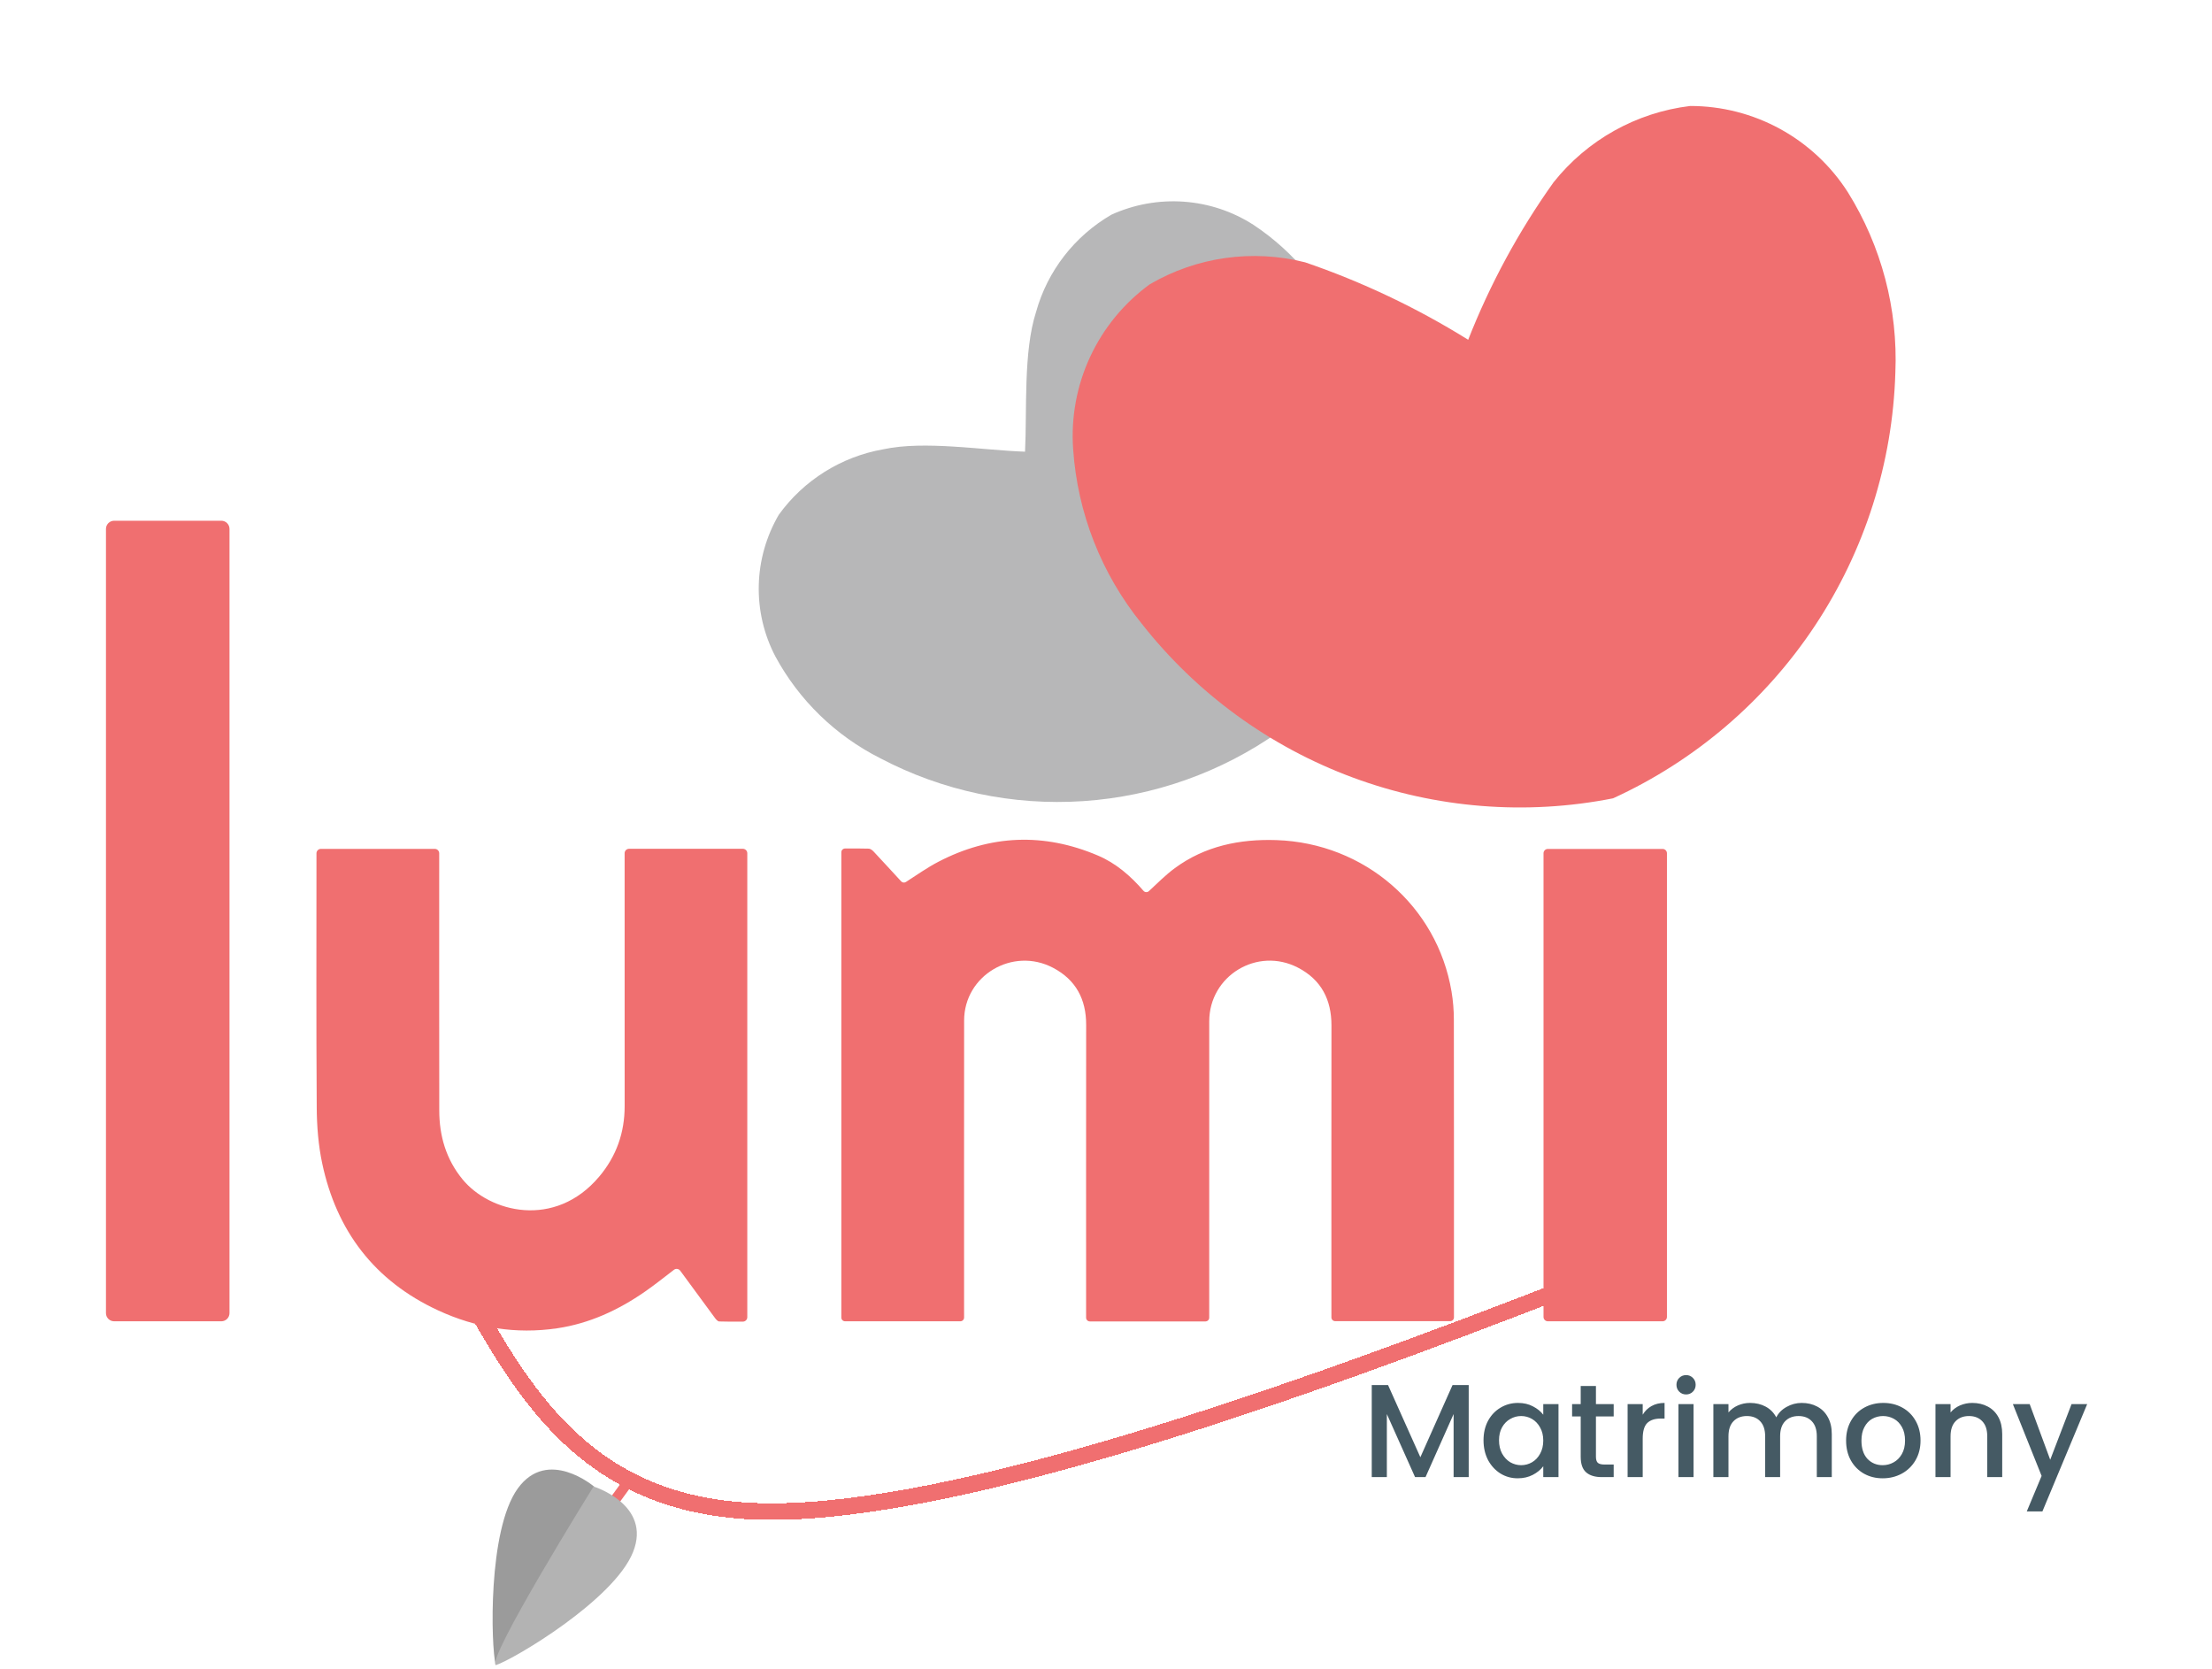 <svg width="334" height="252" viewBox="0 0 334 252" fill="none" xmlns="http://www.w3.org/2000/svg">
<g filter="url(#filter0_d_3_985)">
<path d="M121.037 124.664C121.037 124.352 121.292 124.099 121.604 124.098C122.825 124.094 124.004 124.082 125.182 124.12C125.433 124.128 125.725 124.358 125.914 124.561C127.326 126.069 128.721 127.592 130.071 129.06C130.256 129.261 130.559 129.3 130.789 129.152C132.431 128.099 133.994 126.985 135.684 126.106C143.544 122.018 151.607 121.683 159.779 125.162C162.532 126.334 164.734 128.259 166.664 130.49C166.872 130.73 167.235 130.753 167.469 130.538C168.775 129.336 169.997 128.089 171.39 127.064C175.93 123.724 181.186 122.645 186.74 122.832C200.029 123.282 211.004 132.784 213.173 145.686C213.408 147.08 213.522 148.509 213.525 149.922C213.55 164.748 213.54 179.574 213.54 194.401V194.888C213.54 195.201 213.286 195.455 212.974 195.455H195.602C195.289 195.455 195.036 195.201 195.036 194.888V194.483C195.036 179.929 195.024 165.376 195.043 150.823C195.049 146.936 193.516 143.91 189.973 142.079C183.834 138.906 176.594 143.311 176.588 150.189C176.576 164.906 176.585 179.623 176.585 194.34V194.929C176.585 195.242 176.331 195.496 176.018 195.496H158.564C158.251 195.496 157.996 195.242 157.996 194.929V194.447C157.996 179.866 157.986 165.286 158.004 150.705C158.008 146.872 156.456 143.913 152.992 142.1C146.898 138.911 139.586 143.265 139.577 150.062C139.56 164.834 139.572 179.605 139.572 194.377V194.909C139.572 195.222 139.318 195.476 139.005 195.476H121.604C121.291 195.476 121.037 195.222 121.037 194.909V124.664Z" fill="#F06F70"/>
</g>
<g filter="url(#filter1_d_3_985)">
<path d="M96.703 187.831C96.48 187.535 96.056 187.477 95.762 187.703C94.292 188.831 92.868 189.97 91.371 191.008C87.373 193.781 83.011 195.807 78.142 196.53C71.897 197.458 65.874 196.468 60.186 193.845C50.516 189.385 44.806 181.794 42.651 171.635C42.067 168.879 41.842 166.006 41.824 163.185C41.738 150.517 41.786 137.848 41.786 125.18V124.824C41.786 124.455 42.086 124.155 42.455 124.155H59.649C60.019 124.155 60.318 124.455 60.318 124.824V125.159C60.318 137.991 60.306 150.824 60.326 163.656C60.332 167.469 61.341 170.981 63.812 174.013C67.92 179.053 77.786 181.572 84.476 173.635C87.074 170.552 88.322 166.991 88.319 162.988C88.309 150.402 88.315 137.815 88.315 125.228V124.812C88.315 124.442 88.615 124.142 88.985 124.142H106.167C106.536 124.142 106.836 124.442 106.836 124.811V194.859C106.836 195.228 106.537 195.526 106.168 195.528C104.973 195.532 103.784 195.543 102.598 195.501C102.371 195.493 102.109 195.184 101.942 194.958C100.209 192.618 98.492 190.267 96.77 187.92C96.748 187.89 96.725 187.861 96.703 187.831Z" fill="#F06F70"/>
</g>
<g filter="url(#filter2_d_3_985)">
<path d="M161.823 28.409C156.246 31.64 152.158 36.912 150.442 43.089C148.496 49.115 149.087 57.933 148.774 64.243L148.88 64.196L148.734 64.189C142.383 63.974 133.615 62.482 127.375 63.829C121.025 64.947 115.359 68.495 111.595 73.709C109.702 76.951 108.662 80.611 108.571 84.35C108.48 88.09 109.341 91.787 111.075 95.099C114.646 101.709 120.168 107.07 126.903 110.467C136.306 115.415 146.923 117.659 157.564 116.946C168.206 116.234 178.451 112.593 187.152 106.431L187.184 106.533C194.265 98.505 198.951 88.679 200.71 78.167C202.469 67.655 201.231 56.877 197.136 47.056C194.378 40.074 189.538 34.104 183.261 29.941C180.114 27.918 176.5 26.717 172.753 26.449C169.006 26.181 165.247 26.855 161.823 28.409Z" fill="#B7B7B8"/>
</g>
<g filter="url(#filter3_d_3_985)">
<path d="M11.235 74.616H27.418C28.1 74.616 28.653 75.169 28.653 75.852V194.242C28.653 194.924 28.1 195.477 27.418 195.477H11.235C10.553 195.477 10 194.924 10 194.242V75.852C10 75.169 10.553 74.616 11.235 74.616Z" fill="#F06F70"/>
</g>
<g filter="url(#filter4_d_3_985)">
<path d="M227.063 194.821V124.819C227.063 124.457 227.357 124.163 227.719 124.163H245.043C245.405 124.163 245.699 124.457 245.699 124.819V194.821C245.699 195.184 245.405 195.477 245.043 195.477H227.719C227.357 195.477 227.063 195.184 227.063 194.821Z" fill="#F06F70"/>
</g>
<g filter="url(#filter5_d_3_985)">
<path d="M249.206 12C241.082 12.981 233.67 17.121 228.576 23.525C223.309 30.914 218.971 38.922 215.659 47.369L215.749 47.345L215.58 47.228C207.875 42.443 199.653 38.544 191.072 35.605C183.119 33.592 174.694 34.782 167.61 38.919C163.722 41.751 160.62 45.526 158.596 49.89C156.572 54.253 155.693 59.06 156.043 63.857C156.704 73.473 160.315 82.65 166.382 90.139C174.656 100.678 185.686 108.722 198.25 113.378C210.814 118.035 224.422 119.123 237.566 116.522C249.957 110.849 260.515 101.824 268.047 90.466C275.579 79.108 279.785 65.87 280.189 52.248C280.594 42.66 278.095 33.172 273.02 25.027C270.465 21.029 266.944 17.74 262.782 15.463C258.619 13.186 253.951 11.995 249.206 12Z" fill="#F06F70"/>
</g>
<g filter="url(#filter6_d_3_985)">
<path d="M66.023 190.334C75.816 208.301 85.609 226.27 113.619 226.207C141.629 226.144 189.51 209.697 235.741 191.604" stroke="#F06F70" stroke-width="2.5" stroke-miterlimit="75.255" shape-rendering="crispEdges"/>
</g>
<g filter="url(#filter7_d_3_985)">
<path d="M89.999 225.569L88.454 225.077L91.268 221.21L92.812 221.702L89.999 225.569Z" fill="#F06F70"/>
</g>
<path d="M74.84 251.337C74.129 248.488 73.637 231.025 78.172 224.728C82.707 218.435 89.74 224.457 89.74 224.457C89.74 224.457 77.784 249.714 74.84 251.337Z" fill="#9B9B9B"/>
<path d="M89.624 224.418C89.624 224.418 73.328 250.621 74.876 251.386C77.664 250.463 92.683 241.54 95.578 234.34C98.473 227.14 89.624 224.418 89.624 224.418Z" fill="#B3B3B3"/>
<path d="M221.767 209.1V223H219.487V213.48L215.247 223H213.667L209.407 213.48V223H207.127V209.1H209.587L214.467 220L219.327 209.1H221.767ZM224.004 217.44C224.004 216.333 224.23 215.353 224.684 214.5C225.15 213.647 225.777 212.987 226.564 212.52C227.364 212.04 228.244 211.8 229.204 211.8C230.07 211.8 230.824 211.973 231.464 212.32C232.117 212.653 232.637 213.073 233.024 213.58V211.98H235.324V223H233.024V221.36C232.637 221.88 232.11 222.313 231.444 222.66C230.777 223.007 230.017 223.18 229.164 223.18C228.217 223.18 227.35 222.94 226.564 222.46C225.777 221.967 225.15 221.287 224.684 220.42C224.23 219.54 224.004 218.547 224.004 217.44ZM233.024 217.48C233.024 216.72 232.864 216.06 232.544 215.5C232.237 214.94 231.83 214.513 231.324 214.22C230.817 213.927 230.27 213.78 229.684 213.78C229.097 213.78 228.55 213.927 228.044 214.22C227.537 214.5 227.124 214.92 226.804 215.48C226.497 216.027 226.344 216.68 226.344 217.44C226.344 218.2 226.497 218.867 226.804 219.44C227.124 220.013 227.537 220.453 228.044 220.76C228.564 221.053 229.11 221.2 229.684 221.2C230.27 221.2 230.817 221.053 231.324 220.76C231.83 220.467 232.237 220.04 232.544 219.48C232.864 218.907 233.024 218.24 233.024 217.48ZM240.978 213.84V219.94C240.978 220.353 241.072 220.653 241.258 220.84C241.458 221.013 241.792 221.1 242.258 221.1H243.658V223H241.858C240.832 223 240.045 222.76 239.498 222.28C238.952 221.8 238.678 221.02 238.678 219.94V213.84H237.378V211.98H238.678V209.24H240.978V211.98H243.658V213.84H240.978ZM248.04 213.58C248.373 213.02 248.813 212.587 249.36 212.28C249.92 211.96 250.58 211.8 251.34 211.8V214.16H250.76C249.866 214.16 249.186 214.387 248.72 214.84C248.266 215.293 248.04 216.08 248.04 217.2V223H245.76V211.98H248.04V213.58ZM254.596 210.52C254.182 210.52 253.836 210.38 253.556 210.1C253.276 209.82 253.136 209.473 253.136 209.06C253.136 208.647 253.276 208.3 253.556 208.02C253.836 207.74 254.182 207.6 254.596 207.6C254.996 207.6 255.336 207.74 255.616 208.02C255.896 208.3 256.036 208.647 256.036 209.06C256.036 209.473 255.896 209.82 255.616 210.1C255.336 210.38 254.996 210.52 254.596 210.52ZM255.716 211.98V223H253.436V211.98H255.716ZM272.049 211.8C272.916 211.8 273.689 211.98 274.369 212.34C275.062 212.7 275.602 213.233 275.989 213.94C276.389 214.647 276.589 215.5 276.589 216.5V223H274.329V216.84C274.329 215.853 274.082 215.1 273.589 214.58C273.096 214.047 272.422 213.78 271.569 213.78C270.716 213.78 270.036 214.047 269.529 214.58C269.036 215.1 268.789 215.853 268.789 216.84V223H266.529V216.84C266.529 215.853 266.282 215.1 265.789 214.58C265.296 214.047 264.622 213.78 263.769 213.78C262.916 213.78 262.236 214.047 261.729 214.58C261.236 215.1 260.989 215.853 260.989 216.84V223H258.709V211.98H260.989V213.24C261.362 212.787 261.836 212.433 262.409 212.18C262.982 211.927 263.596 211.8 264.249 211.8C265.129 211.8 265.916 211.987 266.609 212.36C267.302 212.733 267.836 213.273 268.209 213.98C268.542 213.313 269.062 212.787 269.769 212.4C270.476 212 271.236 211.8 272.049 211.8ZM284.27 223.18C283.23 223.18 282.29 222.947 281.45 222.48C280.61 222 279.95 221.333 279.47 220.48C278.99 219.613 278.75 218.613 278.75 217.48C278.75 216.36 278.997 215.367 279.49 214.5C279.984 213.633 280.657 212.967 281.51 212.5C282.364 212.033 283.317 211.8 284.37 211.8C285.424 211.8 286.377 212.033 287.23 212.5C288.084 212.967 288.757 213.633 289.25 214.5C289.744 215.367 289.99 216.36 289.99 217.48C289.99 218.6 289.737 219.593 289.23 220.46C288.724 221.327 288.03 222 287.15 222.48C286.284 222.947 285.324 223.18 284.27 223.18ZM284.27 221.2C284.857 221.2 285.404 221.06 285.91 220.78C286.43 220.5 286.85 220.08 287.17 219.52C287.49 218.96 287.65 218.28 287.65 217.48C287.65 216.68 287.497 216.007 287.19 215.46C286.884 214.9 286.477 214.48 285.97 214.2C285.464 213.92 284.917 213.78 284.33 213.78C283.744 213.78 283.197 213.92 282.69 214.2C282.197 214.48 281.804 214.9 281.51 215.46C281.217 216.007 281.07 216.68 281.07 217.48C281.07 218.667 281.37 219.587 281.97 220.24C282.584 220.88 283.35 221.2 284.27 221.2ZM297.804 211.8C298.671 211.8 299.444 211.98 300.124 212.34C300.817 212.7 301.357 213.233 301.744 213.94C302.131 214.647 302.324 215.5 302.324 216.5V223H300.064V216.84C300.064 215.853 299.817 215.1 299.324 214.58C298.831 214.047 298.157 213.78 297.304 213.78C296.451 213.78 295.771 214.047 295.264 214.58C294.771 215.1 294.524 215.853 294.524 216.84V223H292.244V211.98H294.524V213.24C294.897 212.787 295.371 212.433 295.944 212.18C296.531 211.927 297.151 211.8 297.804 211.8ZM315.152 211.98L308.392 228.18H306.032L308.272 222.82L303.932 211.98H306.472L309.572 220.38L312.792 211.98H315.152Z" fill="#455A64"/>
<defs>
<filter id="filter0_d_3_985" x="111.037" y="110.776" width="124.505" height="104.72" filterUnits="userSpaceOnUse" color-interpolation-filters="sRGB">
<feFlood flood-opacity="0" result="BackgroundImageFix"/>
<feColorMatrix in="SourceAlpha" type="matrix" values="0 0 0 0 0 0 0 0 0 0 0 0 0 0 0 0 0 0 127 0" result="hardAlpha"/>
<feOffset dx="6" dy="4"/>
<feGaussianBlur stdDeviation="8"/>
<feComposite in2="hardAlpha" operator="out"/>
<feColorMatrix type="matrix" values="0 0 0 0 0 0 0 0 0 0 0 0 0 0 0 0 0 0 0.19 0"/>
<feBlend mode="normal" in2="BackgroundImageFix" result="effect1_dropShadow_3_985"/>
<feBlend mode="normal" in="SourceGraphic" in2="effect1_dropShadow_3_985" result="shape"/>
</filter>
<filter id="filter1_d_3_985" x="31.773" y="112.142" width="97.063" height="104.729" filterUnits="userSpaceOnUse" color-interpolation-filters="sRGB">
<feFlood flood-opacity="0" result="BackgroundImageFix"/>
<feColorMatrix in="SourceAlpha" type="matrix" values="0 0 0 0 0 0 0 0 0 0 0 0 0 0 0 0 0 0 127 0" result="hardAlpha"/>
<feOffset dx="6" dy="4"/>
<feGaussianBlur stdDeviation="8"/>
<feComposite in2="hardAlpha" operator="out"/>
<feColorMatrix type="matrix" values="0 0 0 0 0 0 0 0 0 0 0 0 0 0 0 0 0 0 0.19 0"/>
<feBlend mode="normal" in2="BackgroundImageFix" result="effect1_dropShadow_3_985"/>
<feBlend mode="normal" in="SourceGraphic" in2="effect1_dropShadow_3_985" result="shape"/>
</filter>
<filter id="filter2_d_3_985" x="98.564" y="14.392" width="124.924" height="122.684" filterUnits="userSpaceOnUse" color-interpolation-filters="sRGB">
<feFlood flood-opacity="0" result="BackgroundImageFix"/>
<feColorMatrix in="SourceAlpha" type="matrix" values="0 0 0 0 0 0 0 0 0 0 0 0 0 0 0 0 0 0 127 0" result="hardAlpha"/>
<feOffset dx="6" dy="4"/>
<feGaussianBlur stdDeviation="8"/>
<feComposite in2="hardAlpha" operator="out"/>
<feColorMatrix type="matrix" values="0 0 0 0 0 0 0 0 0 0 0 0 0 0 0 0 0 0 0.19 0"/>
<feBlend mode="normal" in2="BackgroundImageFix" result="effect1_dropShadow_3_985"/>
<feBlend mode="normal" in="SourceGraphic" in2="effect1_dropShadow_3_985" result="shape"/>
</filter>
<filter id="filter3_d_3_985" x="0" y="62.616" width="50.653" height="152.861" filterUnits="userSpaceOnUse" color-interpolation-filters="sRGB">
<feFlood flood-opacity="0" result="BackgroundImageFix"/>
<feColorMatrix in="SourceAlpha" type="matrix" values="0 0 0 0 0 0 0 0 0 0 0 0 0 0 0 0 0 0 127 0" result="hardAlpha"/>
<feOffset dx="6" dy="4"/>
<feGaussianBlur stdDeviation="8"/>
<feComposite in2="hardAlpha" operator="out"/>
<feColorMatrix type="matrix" values="0 0 0 0 0 0 0 0 0 0 0 0 0 0 0 0 0 0 0.19 0"/>
<feBlend mode="normal" in2="BackgroundImageFix" result="effect1_dropShadow_3_985"/>
<feBlend mode="normal" in="SourceGraphic" in2="effect1_dropShadow_3_985" result="shape"/>
</filter>
<filter id="filter4_d_3_985" x="217.063" y="112.163" width="50.636" height="103.314" filterUnits="userSpaceOnUse" color-interpolation-filters="sRGB">
<feFlood flood-opacity="0" result="BackgroundImageFix"/>
<feColorMatrix in="SourceAlpha" type="matrix" values="0 0 0 0 0 0 0 0 0 0 0 0 0 0 0 0 0 0 127 0" result="hardAlpha"/>
<feOffset dx="6" dy="4"/>
<feGaussianBlur stdDeviation="8"/>
<feComposite in2="hardAlpha" operator="out"/>
<feColorMatrix type="matrix" values="0 0 0 0 0 0 0 0 0 0 0 0 0 0 0 0 0 0 0.19 0"/>
<feBlend mode="normal" in2="BackgroundImageFix" result="effect1_dropShadow_3_985"/>
<feBlend mode="normal" in="SourceGraphic" in2="effect1_dropShadow_3_985" result="shape"/>
</filter>
<filter id="filter5_d_3_985" x="145.968" y="0" width="156.263" height="137.902" filterUnits="userSpaceOnUse" color-interpolation-filters="sRGB">
<feFlood flood-opacity="0" result="BackgroundImageFix"/>
<feColorMatrix in="SourceAlpha" type="matrix" values="0 0 0 0 0 0 0 0 0 0 0 0 0 0 0 0 0 0 127 0" result="hardAlpha"/>
<feOffset dx="6" dy="4"/>
<feGaussianBlur stdDeviation="8"/>
<feComposite in2="hardAlpha" operator="out"/>
<feColorMatrix type="matrix" values="0 0 0 0 0 0 0 0 0 0 0 0 0 0 0 0 0 0 0.19 0"/>
<feBlend mode="normal" in2="BackgroundImageFix" result="effect1_dropShadow_3_985"/>
<feBlend mode="normal" in="SourceGraphic" in2="effect1_dropShadow_3_985" result="shape"/>
</filter>
<filter id="filter6_d_3_985" x="56.925" y="180.735" width="193.271" height="59.722" filterUnits="userSpaceOnUse" color-interpolation-filters="sRGB">
<feFlood flood-opacity="0" result="BackgroundImageFix"/>
<feColorMatrix in="SourceAlpha" type="matrix" values="0 0 0 0 0 0 0 0 0 0 0 0 0 0 0 0 0 0 127 0" result="hardAlpha"/>
<feOffset dx="3" dy="2"/>
<feGaussianBlur stdDeviation="5.5"/>
<feComposite in2="hardAlpha" operator="out"/>
<feColorMatrix type="matrix" values="0 0 0 0 0 0 0 0 0 0 0 0 0 0 0 0 0 0 0.19 0"/>
<feBlend mode="normal" in2="BackgroundImageFix" result="effect1_dropShadow_3_985"/>
<feBlend mode="normal" in="SourceGraphic" in2="effect1_dropShadow_3_985" result="shape"/>
</filter>
<filter id="filter7_d_3_985" x="80.454" y="212.21" width="26.358" height="26.359" filterUnits="userSpaceOnUse" color-interpolation-filters="sRGB">
<feFlood flood-opacity="0" result="BackgroundImageFix"/>
<feColorMatrix in="SourceAlpha" type="matrix" values="0 0 0 0 0 0 0 0 0 0 0 0 0 0 0 0 0 0 127 0" result="hardAlpha"/>
<feOffset dx="3" dy="2"/>
<feGaussianBlur stdDeviation="5.5"/>
<feComposite in2="hardAlpha" operator="out"/>
<feColorMatrix type="matrix" values="0 0 0 0 0 0 0 0 0 0 0 0 0 0 0 0 0 0 0.19 0"/>
<feBlend mode="normal" in2="BackgroundImageFix" result="effect1_dropShadow_3_985"/>
<feBlend mode="normal" in="SourceGraphic" in2="effect1_dropShadow_3_985" result="shape"/>
</filter>
</defs>
</svg>

